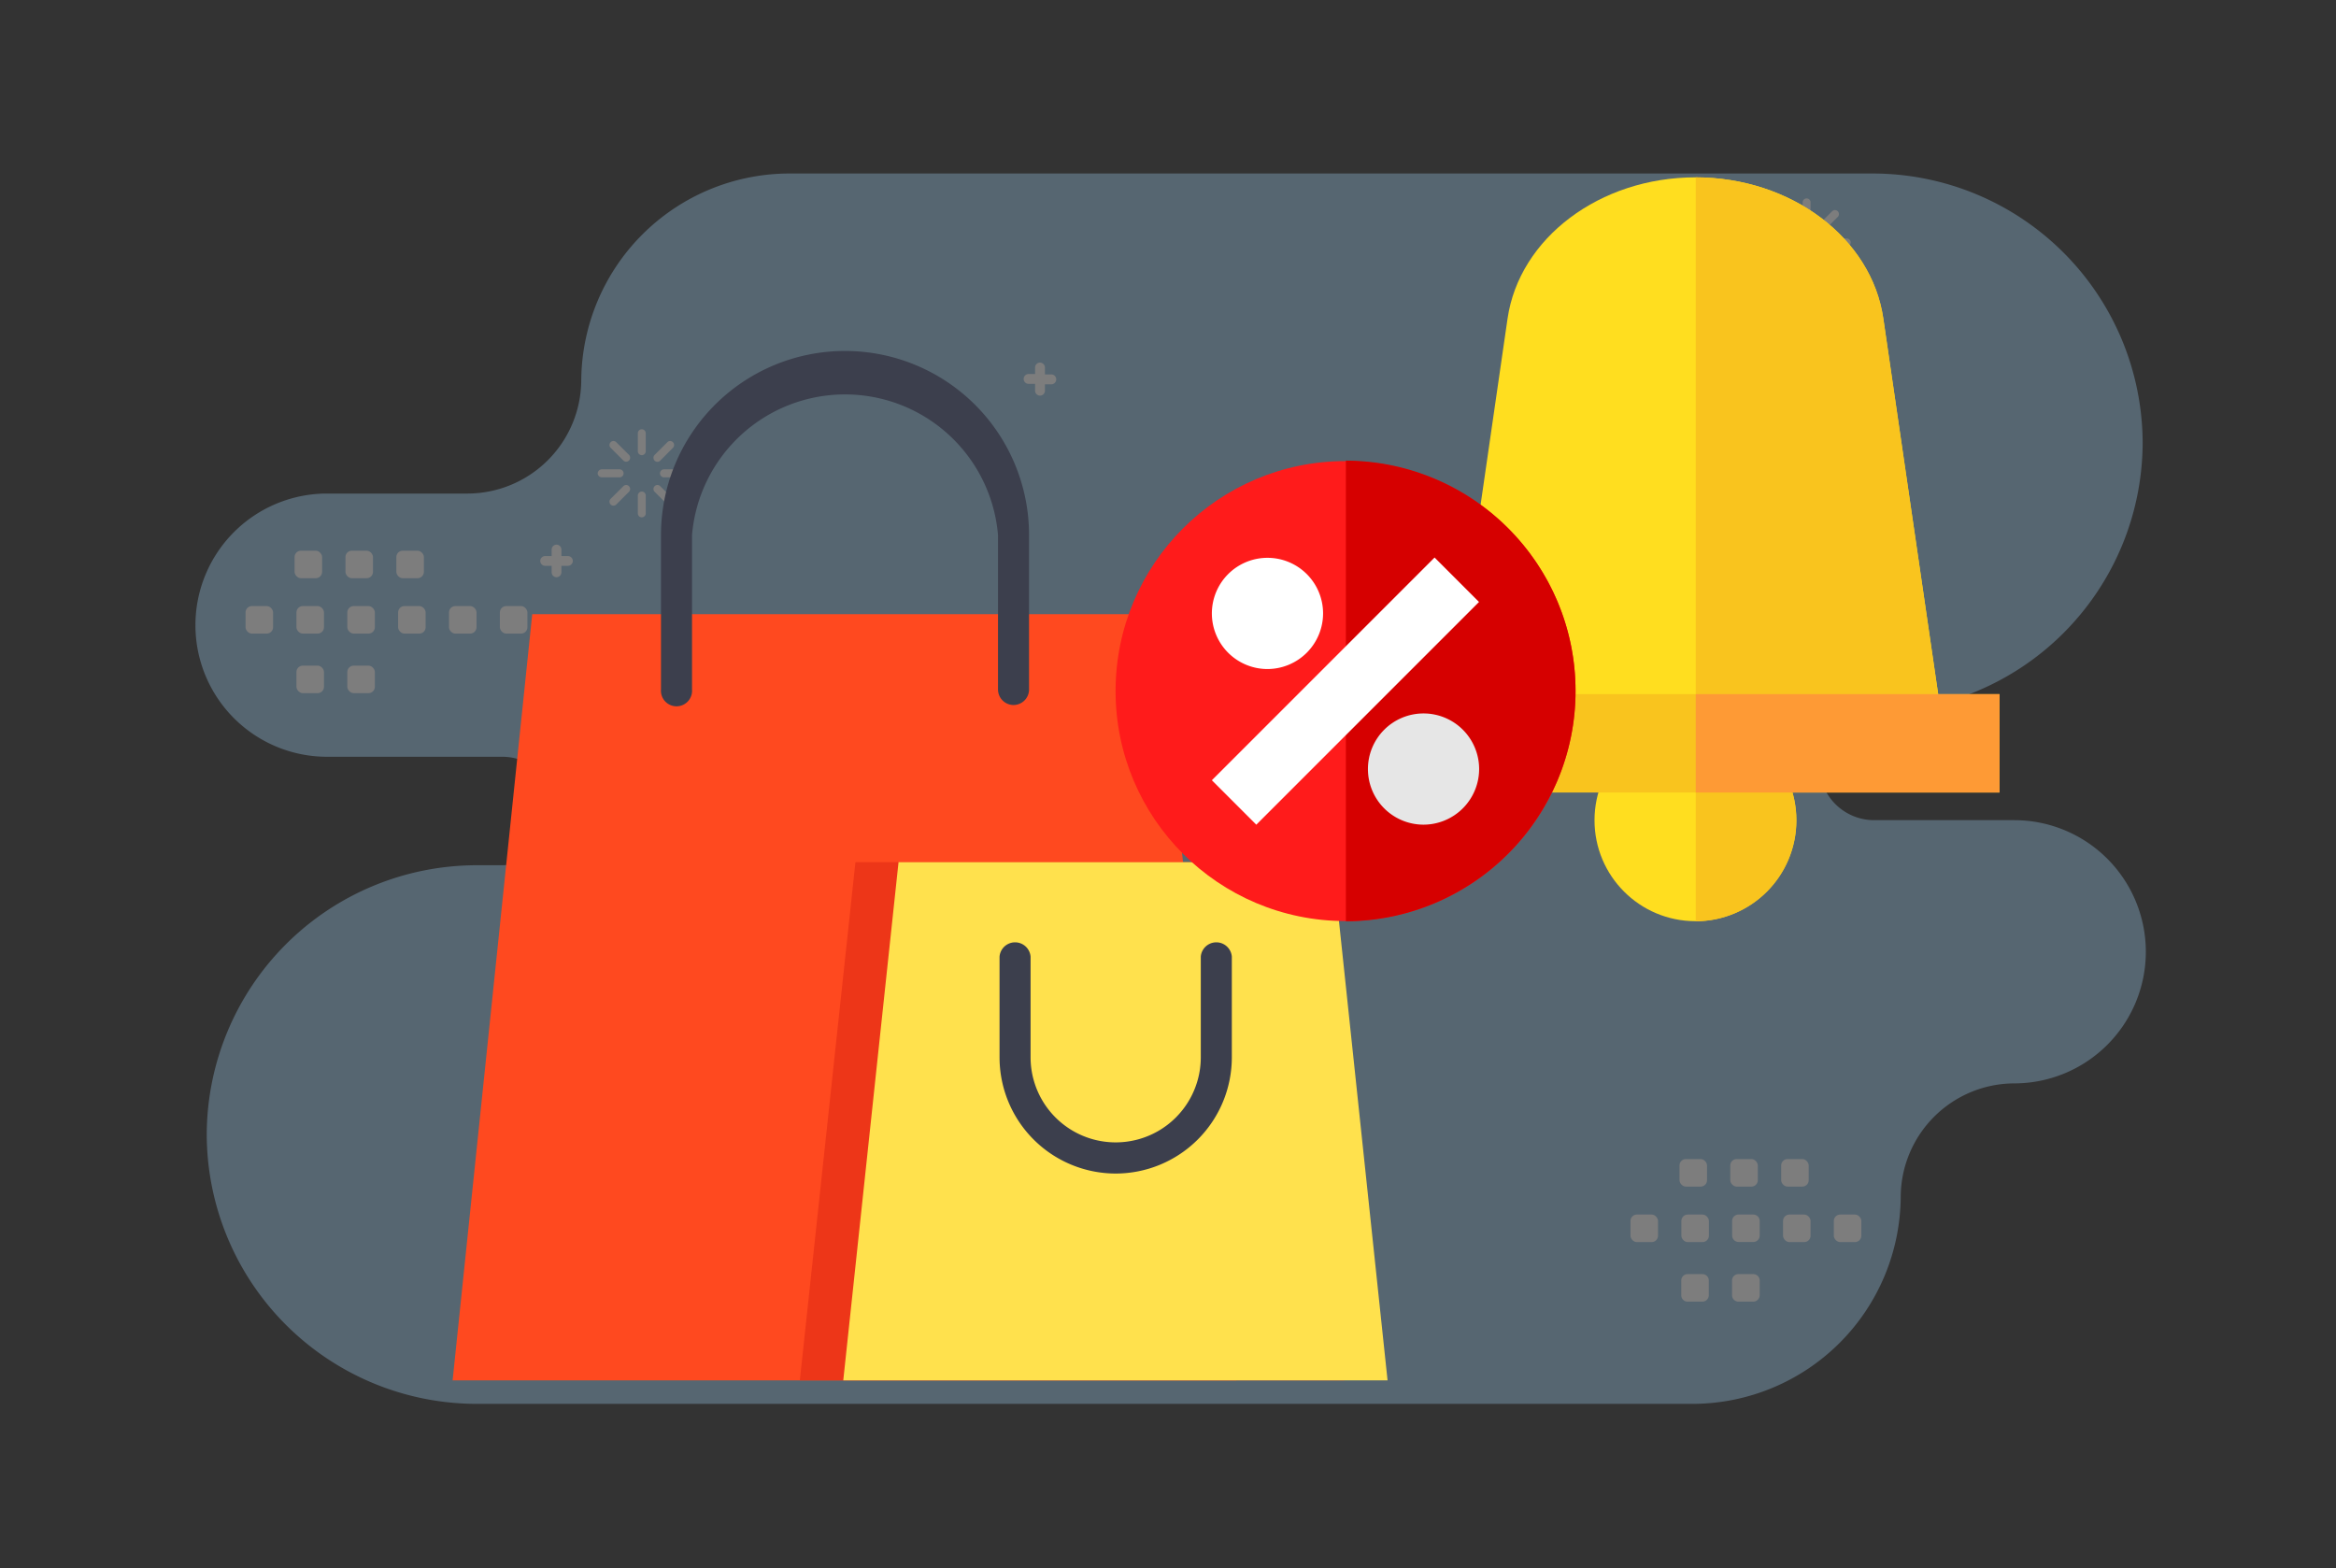 <svg id="Layer_1" data-name="Layer 1" xmlns="http://www.w3.org/2000/svg" viewBox="0 0 213 143"><rect x="0" y="0" width="213" height="143" fill="#333333" stroke="none"/><defs><style>.cls-1{opacity:0.36;}.cls-2{fill:#94bfdf;}.cls-2,.cls-4{fill-rule:evenodd;}.cls-3,.cls-4{fill:#fff;}.cls-5{fill:#ff491f;}.cls-6{fill:#ed3618;}.cls-7{fill:#ffe14d;}.cls-8{fill:#3c3f4d;}.cls-9{fill:#ffde1f;}.cls-10{fill:#f9c41e;}.cls-11{fill:#fe9a35;}.cls-12{fill:#ff1b1b;}.cls-13{fill:#d60000;}.cls-14{fill:#e6e6e6;}</style></defs><title>ecommerce</title><g class="cls-1"><path class="cls-2" d="M170.82,15.82a24.63,24.63,0,0,1,24.55,24.55h0a24.63,24.63,0,0,1-24.55,24.56h0a4.94,4.94,0,0,0-4.93,4.92h0a5,5,0,0,0,4.93,4.93h12.84a12,12,0,0,1,12,12h0a12,12,0,0,1-12,12,10.39,10.39,0,0,0-10.35,10.36h0A19,19,0,0,1,154.4,128h-111a24.63,24.63,0,0,1-24.55-24.55h0A24.63,24.63,0,0,1,43.44,78.89h2.38A5,5,0,0,0,50.75,74h0A4.94,4.94,0,0,0,45.82,69h-16a12,12,0,0,1-12-12h0a12,12,0,0,1,12-12H42.67A10.39,10.39,0,0,0,53,34.72h0a19,19,0,0,1,18.9-18.9Z"/><rect class="cls-3" x="167.21" y="110.74" width="2.51" height="2.51" rx="0.58"/><rect class="cls-3" x="162.58" y="110.74" width="2.51" height="2.51" rx="0.58"/><path class="cls-3" d="M158.53,110.74h1.34a.58.58,0,0,1,.58.58v1.34a.58.58,0,0,1-.58.58h-1.34a.59.59,0,0,1-.59-.59v-1.34A.58.58,0,0,1,158.53,110.74Z"/><rect class="cls-3" x="153.31" y="110.74" width="2.51" height="2.51" rx="0.58"/><rect class="cls-3" x="148.67" y="110.74" width="2.51" height="2.51" rx="0.58"/><rect class="cls-3" x="162.41" y="105.68" width="2.51" height="2.51" rx="0.58"/><rect class="cls-3" x="157.77" y="105.68" width="2.51" height="2.51" rx="0.58"/><rect class="cls-3" x="153.14" y="105.68" width="2.51" height="2.51" rx="0.58"/><path class="cls-3" d="M158.53,116.17h1.34a.58.58,0,0,1,.58.58v1.34a.59.59,0,0,1-.59.59h-1.34a.59.59,0,0,1-.59-.59v-1.34A.58.58,0,0,1,158.53,116.17Z"/><path class="cls-3" d="M153.89,116.17h1.34a.58.58,0,0,1,.58.58v1.34a.59.59,0,0,1-.59.59h-1.34a.58.58,0,0,1-.58-.58v-1.34A.58.58,0,0,1,153.89,116.17Z"/><path class="cls-4" d="M146,65.52a.36.36,0,0,1,.36-.36.37.37,0,0,1,.37.36v1.64a.37.37,0,0,1-.37.36.36.36,0,0,1-.36-.36V65.52Zm-2.48,1.33a.36.36,0,0,1,0-.51.36.36,0,0,1,.52,0l1.15,1.15a.37.37,0,0,1,0,.52.36.36,0,0,1-.51,0l-1.16-1.16Zm-.81,2.69a.36.36,0,0,1-.36-.36.37.37,0,0,1,.36-.37h1.63a.37.37,0,0,1,.37.37.36.36,0,0,1-.37.36ZM144,72a.37.37,0,0,1-.52-.52l1.16-1.15a.36.36,0,1,1,.51.51L144,72Zm2.69.81a.37.37,0,0,1-.37.36.36.36,0,0,1-.36-.36V71.2a.36.36,0,0,1,.36-.37.37.37,0,0,1,.37.37v1.63Zm2.47-1.33a.36.36,0,0,1,0,.52.36.36,0,0,1-.51,0l-1.16-1.16a.36.36,0,0,1,0-.51.37.37,0,0,1,.52,0l1.15,1.15Zm.82-2.69a.37.37,0,0,1,.36.37.36.36,0,0,1-.36.36h-1.64a.36.36,0,0,1-.36-.36.37.37,0,0,1,.36-.37Zm-1.33-2.47a.36.36,0,0,1,.51.51L148,68a.37.37,0,0,1-.52-.52Z"/><path class="cls-4" d="M148.51,50.83v.59h.59a.45.45,0,0,1,.44.45h0a.45.45,0,0,1-.44.45h-.59v.59a.45.45,0,0,1-.45.45h0a.45.45,0,0,1-.45-.45v-.59H147a.45.45,0,0,1-.45-.45h0a.46.46,0,0,1,.45-.45h.59v-.59a.45.45,0,0,1,.45-.44h0A.45.45,0,0,1,148.51,50.83Z"/><path class="cls-4" d="M95.28,33.55v.59h.58a.45.45,0,0,1,.45.45h0a.45.45,0,0,1-.45.45h-.58v.59a.45.45,0,0,1-.45.44h0a.45.45,0,0,1-.45-.44V35h-.59a.45.45,0,0,1-.45-.45h0a.45.45,0,0,1,.45-.45h.59v-.59a.45.45,0,0,1,.45-.45h0A.46.46,0,0,1,95.28,33.55Z"/><path class="cls-4" d="M51.19,50.11v.59h.59a.45.45,0,0,1,.45.44h0a.45.45,0,0,1-.45.45h-.59v.59a.45.45,0,0,1-.45.45h0a.45.45,0,0,1-.44-.45v-.59h-.59a.45.45,0,0,1-.45-.45h0a.45.45,0,0,1,.45-.44h.59v-.59a.45.45,0,0,1,.44-.45h0A.45.45,0,0,1,51.19,50.11Z"/><path class="cls-4" d="M58.16,39.5a.36.36,0,0,1,.72,0v1.64a.36.36,0,1,1-.72,0V39.5Zm-2.48,1.33a.36.36,0,0,1,0-.51.35.35,0,0,1,.51,0l1.16,1.15a.37.37,0,0,1,0,.52.36.36,0,0,1-.51,0l-1.16-1.16Zm-.81,2.69a.37.37,0,0,1-.37-.36.38.38,0,0,1,.37-.37H56.5a.37.37,0,0,1,.36.37.36.36,0,0,1-.36.36ZM56.19,46a.36.36,0,0,1-.51,0,.37.37,0,0,1,0-.52l1.16-1.15a.35.35,0,0,1,.51,0,.36.36,0,0,1,0,.51L56.19,46Zm2.69.81a.36.36,0,1,1-.72,0V45.18a.36.36,0,1,1,.72,0v1.63Zm2.48-1.33a.37.37,0,0,1,0,.52.36.36,0,0,1-.51,0l-1.16-1.16a.36.36,0,0,1,0-.51.35.35,0,0,1,.51,0l1.16,1.15Zm.81-2.69a.38.38,0,0,1,.37.37.37.37,0,0,1-.37.36H60.54a.36.36,0,0,1-.36-.36.37.37,0,0,1,.36-.37Zm-1.32-2.47a.35.35,0,0,1,.51,0,.36.36,0,0,1,0,.51L60.2,42a.36.36,0,0,1-.51,0,.37.37,0,0,1,0-.52Z"/><path class="cls-4" d="M87.3,74.91a.36.36,0,0,1,.36-.36.37.37,0,0,1,.37.36v1.63a.38.38,0,0,1-.37.37.37.37,0,0,1-.36-.37V74.91Zm-2.48,1.33a.37.37,0,1,1,.52-.52l1.15,1.16a.35.35,0,0,1,0,.51.36.36,0,0,1-.51,0l-1.16-1.15ZM84,78.93a.37.37,0,0,1-.36-.37A.36.36,0,0,1,84,78.2h1.64a.36.36,0,0,1,.36.36.37.37,0,0,1-.36.37Zm1.33,2.47a.36.36,0,0,1-.52,0,.36.36,0,0,1,0-.51L86,79.73a.36.36,0,0,1,.51,0,.36.36,0,0,1,0,.52L85.34,81.4Zm2.69.82a.37.37,0,0,1-.37.36.36.36,0,0,1-.36-.36V80.58a.36.36,0,0,1,.36-.36.37.37,0,0,1,.37.36v1.64Zm2.48-1.33a.36.36,0,0,1,0,.51.36.36,0,0,1-.52,0l-1.16-1.15a.37.37,0,0,1,.52-.52l1.16,1.16Zm.81-2.69a.36.36,0,0,1,.36.36.37.37,0,0,1-.36.37H89.68a.37.37,0,0,1-.36-.37.36.36,0,0,1,.36-.36ZM90,75.72a.37.37,0,1,1,.52.52l-1.16,1.15a.37.37,0,0,1-.52,0,.36.36,0,0,1,0-.51Z"/><path class="cls-4" d="M164.37,18.45a.36.36,0,0,1,.72,0v1.63a.36.36,0,1,1-.72,0V18.45Zm-2.48,1.33a.37.37,0,0,1,0-.52.36.36,0,0,1,.51,0l1.16,1.16a.36.36,0,0,1-.51.51l-1.16-1.15Zm-.81,2.69a.38.38,0,0,1-.37-.37.37.37,0,0,1,.37-.36h1.63a.36.36,0,0,1,.36.36.37.37,0,0,1-.36.37Zm1.32,2.47a.36.36,0,1,1-.51-.51l1.16-1.16a.36.36,0,0,1,.51,0,.37.37,0,0,1,0,.52l-1.16,1.15Zm2.69.82a.36.36,0,0,1-.72,0V24.12a.36.36,0,0,1,.72,0v1.64Zm2.48-1.33a.36.36,0,1,1-.51.51l-1.16-1.15a.37.37,0,0,1,0-.52.36.36,0,0,1,.51,0l1.16,1.16Zm.81-2.69a.37.37,0,0,1,.37.36.38.38,0,0,1-.37.37h-1.63a.37.37,0,0,1-.36-.37.36.36,0,0,1,.36-.36Zm-1.32-2.48a.36.36,0,0,1,.51,0,.37.37,0,0,1,0,.52l-1.16,1.15a.36.36,0,0,1-.51-.51Z"/><rect class="cls-3" x="45.58" y="55.26" width="2.51" height="2.51" rx="0.58"/><rect class="cls-3" x="40.94" y="55.26" width="2.51" height="2.51" rx="0.58"/><rect class="cls-3" x="36.3" y="55.26" width="2.51" height="2.51" rx="0.58"/><rect class="cls-3" x="31.67" y="55.26" width="2.51" height="2.51" rx="0.58"/><rect class="cls-3" x="27.03" y="55.26" width="2.51" height="2.51" rx="0.58"/><rect class="cls-3" x="22.39" y="55.26" width="2.51" height="2.51" rx="0.58"/><rect class="cls-3" x="36.14" y="50.21" width="2.51" height="2.51" rx="0.58"/><rect class="cls-3" x="31.5" y="50.21" width="2.51" height="2.51" rx="0.58"/><rect class="cls-3" x="26.86" y="50.21" width="2.51" height="2.51" rx="0.58"/><rect class="cls-3" x="31.67" y="60.69" width="2.51" height="2.51" rx="0.58"/><rect class="cls-3" x="27.03" y="60.69" width="2.51" height="2.51" rx="0.58"/><path class="cls-4" d="M161.71,63.83Zm-1.58-6A3,3,0,1,0,161,60a3,3,0,0,0-.89-2.15Zm-.66-3a5.45,5.45,0,0,1,1.19.5,5.77,5.77,0,0,1,1.05.79.18.18,0,0,0,.22,0l1.41-.82h0a.39.39,0,0,1,.26,0,.34.34,0,0,1,.21.16h0l1,1.72a.37.37,0,0,1,0,.27.35.35,0,0,1-.17.21h0l-1.4.81a.18.18,0,0,0-.09.2h0a3.44,3.44,0,0,1,.12.64,4.87,4.87,0,0,1,0,.66,5.42,5.42,0,0,1-.16,1.3.2.2,0,0,0,.1.21l1.4.81h0a.33.33,0,0,1,.17.21.34.34,0,0,1,0,.26l-1,1.74h0a.35.35,0,0,1-.48.12h0l-1.4-.81a.2.2,0,0,0-.22,0,5.35,5.35,0,0,1-1.05.79,4.93,4.93,0,0,1-1.2.51.19.19,0,0,0-.13.18v1.63a.34.34,0,0,1-.35.35h-2a.34.34,0,0,1-.35-.35V65.3a.18.18,0,0,0-.14-.18,5,5,0,0,1-1.19-.51,5.35,5.35,0,0,1-1.05-.79.2.2,0,0,0-.23,0l-1.4.81a.35.35,0,0,1-.48-.12h0l-1-1.73h0a.3.3,0,0,1,0-.26.29.29,0,0,1,.16-.21l1.41-.82a.19.19,0,0,0,.09-.2h0a5.42,5.42,0,0,1-.16-1.3,4.87,4.87,0,0,1,0-.66,4.52,4.52,0,0,1,.12-.64.2.2,0,0,0-.1-.21l-1.4-.81a.31.31,0,0,1-.16-.21.32.32,0,0,1,0-.27h0l1-1.72h0a.34.34,0,0,1,.21-.16.42.42,0,0,1,.27,0h0l1.41.82a.2.2,0,0,0,.23,0,5.38,5.38,0,0,1,1-.79,5.33,5.33,0,0,1,1.2-.5.19.19,0,0,0,.13-.18V53a.36.36,0,0,1,.1-.25.37.37,0,0,1,.25-.1h2a.37.37,0,0,1,.25.1.36.36,0,0,1,.1.25v1.63A.19.19,0,0,0,159.47,54.8Z"/></g><path class="cls-5" d="M112.73,125.86H41.27L48.53,56h57l1.21,11.65Z"/><path class="cls-6" d="M78,78.61h39.59l5,47.25H72.93Z"/><path class="cls-7" d="M81.93,78.61h39.59l5,47.25H76.89Z"/><path class="cls-8" d="M92.37,64.28A1.42,1.42,0,0,1,91,62.86V48.78a14,14,0,0,0-27.9,0V62.86a1.42,1.42,0,1,1-2.83,0V48.78a16.78,16.78,0,0,1,33.56,0V62.86A1.42,1.42,0,0,1,92.37,64.28Z"/><path class="cls-8" d="M101.73,107A10.6,10.6,0,0,1,91.14,96.4V87.22a1.42,1.42,0,0,1,2.83,0V96.4a7.76,7.76,0,1,0,15.52,0V87.22a1.42,1.42,0,0,1,2.83,0V96.4A10.6,10.6,0,0,1,101.73,107Z"/><path class="cls-9" d="M177,65.17H132.23l5.23-36.12c1.07-7.35,8.42-12.88,17.13-12.88h0c8.72,0,16.07,5.53,17.13,12.88Z"/><path class="cls-10" d="M171.73,29.05c-1.07-7.35-8.4-12.87-17.11-12.88v49H177Z"/><circle class="cls-9" cx="154.59" cy="74.79" r="9.2"/><path class="cls-10" d="M163.8,74.8a9.21,9.21,0,0,0-9.18-9.21V84A9.2,9.2,0,0,0,163.8,74.8Z"/><rect class="cls-10" x="126.87" y="63.29" width="55.45" height="8.97"/><rect class="cls-11" x="154.62" y="63.29" width="27.7" height="8.97"/><circle class="cls-12" cx="122.69" cy="63.01" r="20.97"/><path class="cls-13" d="M143.66,63a21,21,0,0,0-20.94-21V84A21,21,0,0,0,143.66,63Z"/><rect class="cls-3" x="108.32" y="60.14" width="28.72" height="5.73" transform="translate(-8.62 105.21) rotate(-45)"/><path class="cls-3" d="M115.57,61a5.07,5.07,0,1,1,5.07-5.07A5.08,5.08,0,0,1,115.57,61Z"/><path class="cls-14" d="M129.8,75.19a5.07,5.07,0,1,1,5.07-5.07A5.08,5.08,0,0,1,129.8,75.19Z"/></svg>
